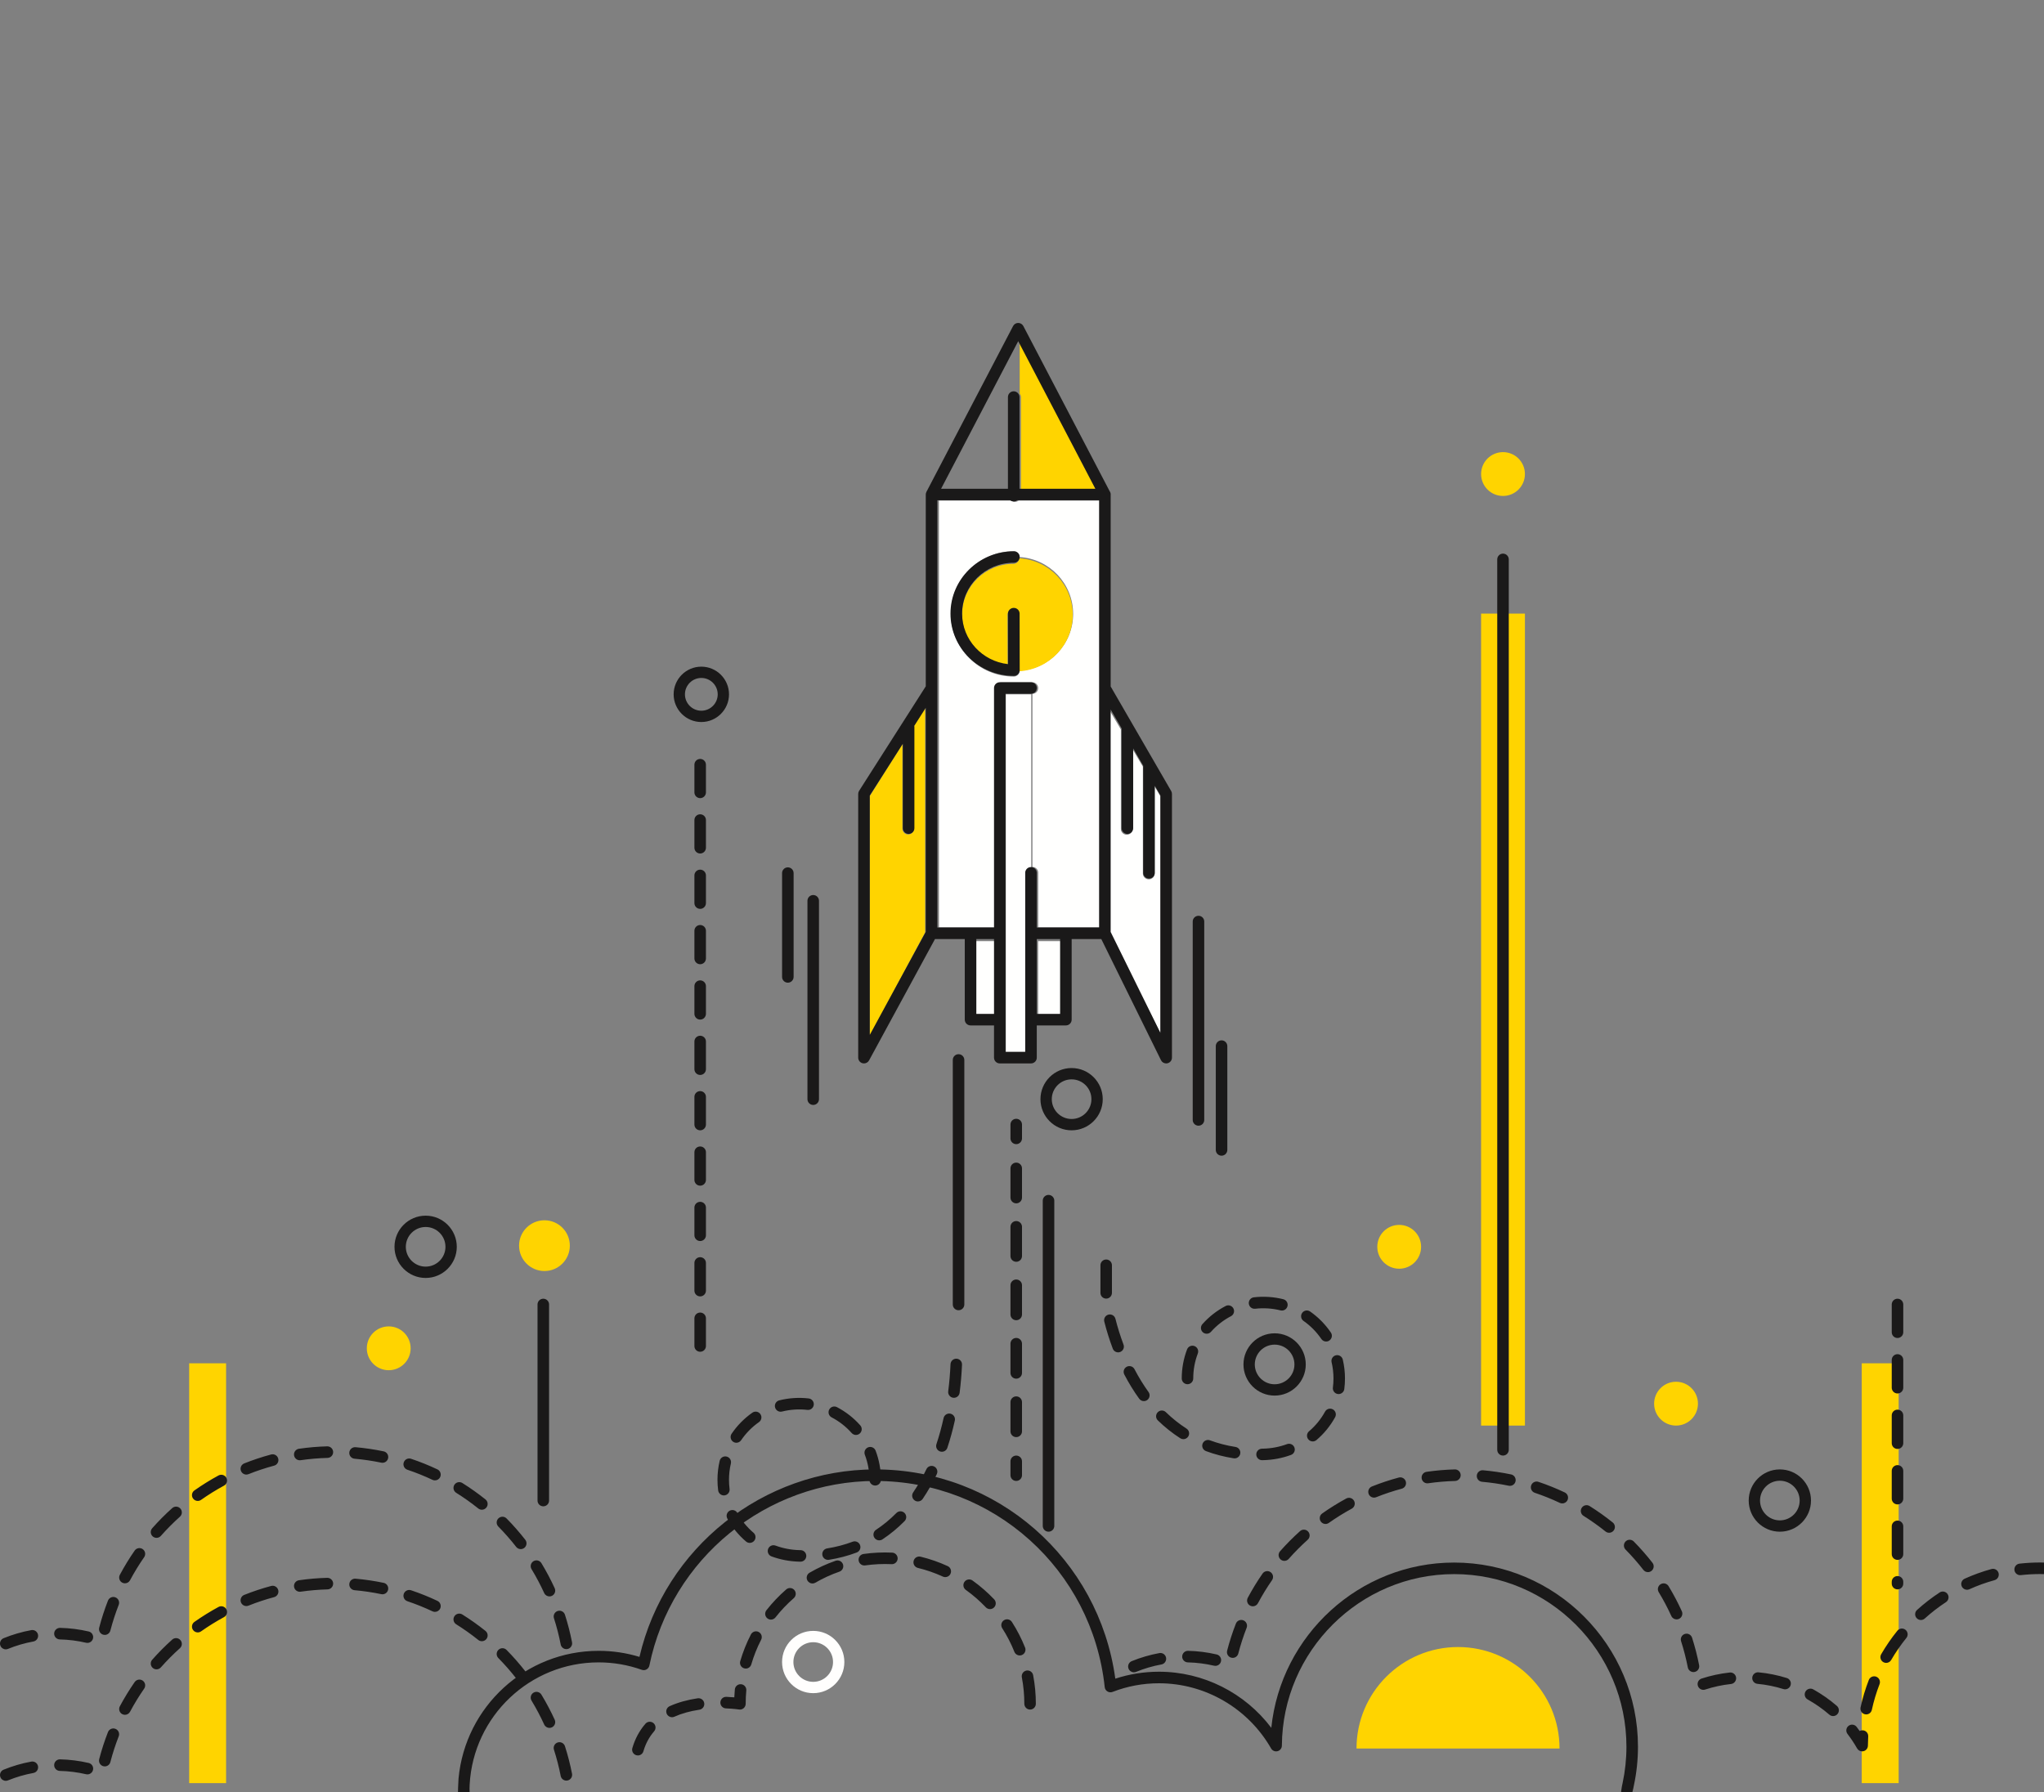 <?xml version="1.0" encoding="UTF-8"?>
<svg width="886px" height="777px" viewBox="0 0 886 777" version="1.1" xmlns="http://www.w3.org/2000/svg" xmlns:xlink="http://www.w3.org/1999/xlink">
    <rect x="0" y="0" width="886" height="777" fill="#808080" stroke="none"/>
    <!-- Generator: Sketch 53.1 (72631) - https://sketchapp.com -->
    <title>skyrocket</title>
    <desc>Created with Sketch.</desc>
    <g id="skyrocket" stroke="none" stroke-width="1" fill="none" fill-rule="evenodd">
        <polygon id="Fill-3" fill="#FFD400" points="82 773 98 773 98 591 82 591"></polygon>
        <polygon id="Fill-4" fill="#FFD400" points="807 773 823 773 823 591 807 591"></polygon>
        <polygon id="Fill-5" fill="#FFD400" points="642 618 661 618 661 266 642 266"></polygon>
        <path d="M703.337,779.109 C701.987,778.818 703.046,774.319 703.337,772.968 C704.441,767.84 705.001,762.541 705.001,757.218 C705.001,715.956 671.502,682.388 630.324,682.388 C589.408,682.388 555.908,715.744 555.648,756.743 C555.64,757.875 554.876,758.861 553.784,759.149 C552.691,759.437 551.541,758.954 550.979,757.971 C541.014,740.54 522.391,729.71 502.377,729.71 C495.45,729.71 488.675,730.971 482.24,733.46 C481.517,733.739 480.703,733.667 480.039,733.26 C479.375,732.855 478.938,732.163 478.855,731.389 C473.415,680.434 430.68,642.009 379.45,642.009 C332.144,642.009 290.944,675.658 281.486,722.017 C281.341,722.727 280.896,723.34 280.266,723.697 C279.636,724.053 278.884,724.118 278.201,723.876 C272.183,721.738 265.885,720.654 259.48,720.654 C229.759,720.654 205.203,743.926 203.577,773.633 C203.504,774.96 203.504,776 203.577,777 C200.201,778.104 198.513,778.104 198.513,777 C198.513,775.896 198.595,773.893 198.759,770.991 C201.673,739.769 227.899,715.646 259.48,715.646 C265.509,715.646 271.452,716.527 277.186,718.27 C288.154,671.009 330.715,637 379.45,637 C432.184,637 476.346,675.777 483.444,727.715 C489.547,725.713 495.901,724.701 502.377,724.701 C521.59,724.701 539.625,733.861 551.066,749.031 C555.187,708.876 589.253,677.38 630.324,677.38 C674.258,677.38 710,713.195 710,757.218 C710,762.895 709.403,768.549 708.224,774.024 C707.971,775.198 707.518,778.486 706.366,778.486 C706.191,778.486 703.515,779.148 703.337,779.109 Z" id="Fill-6" fill="#1A1919"></path>
        <path d="M618.707,643.034 C617.484,643.034 616.416,642.135 616.236,640.887 C616.039,639.518 616.985,638.247 618.352,638.05 C622.379,637.465 626.494,637.114 630.583,637.002 C631.987,636.953 633.112,638.054 633.15,639.436 C633.187,640.82 632.099,641.971 630.72,642.01 C626.824,642.116 622.903,642.451 619.067,643.008 C618.946,643.025 618.825,643.034 618.707,643.034 Z M654.492,644.129 C654.323,644.129 654.152,644.111 653.98,644.076 C650.182,643.283 646.29,642.708 642.412,642.364 C641.037,642.242 640.021,641.027 640.142,639.649 C640.263,638.27 641.48,637.254 642.851,637.373 C646.923,637.734 651.011,638.338 654.997,639.17 C656.349,639.452 657.217,640.779 656.936,642.133 C656.69,643.316 655.65,644.129 654.492,644.129 Z M595.592,649.23 C594.598,649.23 593.659,648.633 593.27,647.652 C592.759,646.366 593.384,644.909 594.666,644.397 C598.458,642.883 602.38,641.58 606.323,640.524 C607.66,640.165 609.027,640.96 609.382,642.296 C609.739,643.633 608.947,645.007 607.614,645.363 C603.86,646.369 600.126,647.61 596.515,649.052 C596.213,649.173 595.9,649.23 595.592,649.23 Z M677.193,651.75 C676.836,651.75 676.473,651.673 676.128,651.511 C672.61,649.846 668.959,648.374 665.274,647.138 C663.965,646.699 663.26,645.279 663.697,643.966 C664.135,642.655 665.553,641.947 666.861,642.387 C670.731,643.687 674.568,645.232 678.261,646.98 C679.51,647.571 680.044,649.064 679.455,650.314 C679.028,651.22 678.129,651.75 677.193,651.75 Z M574.562,660.651 C573.776,660.651 573.004,660.281 572.517,659.589 C571.722,658.458 571.993,656.894 573.122,656.098 C576.46,653.74 579.97,651.559 583.552,649.613 C584.768,648.954 586.283,649.406 586.94,650.623 C587.598,651.838 587.147,653.359 585.933,654.019 C582.522,655.87 579.179,657.948 575.999,660.194 C575.562,660.503 575.06,660.651 574.562,660.651 Z M697.497,664.462 C696.949,664.462 696.397,664.281 695.936,663.911 C692.899,661.475 689.689,659.193 686.395,657.13 C685.224,656.396 684.868,654.851 685.599,653.678 C686.331,652.505 687.872,652.148 689.043,652.88 C692.501,655.047 695.872,657.442 699.06,660.001 C700.138,660.865 700.312,662.441 699.449,663.522 C698.955,664.14 698.229,664.462 697.497,664.462 Z M556.728,676.649 C556.139,676.649 555.549,676.443 555.073,676.021 C554.039,675.104 553.943,673.521 554.857,672.484 C557.563,669.419 560.475,666.484 563.514,663.757 C564.542,662.833 566.122,662.921 567.043,663.954 C567.963,664.984 567.875,666.568 566.847,667.491 C563.953,670.087 561.178,672.884 558.601,675.804 C558.107,676.363 557.419,676.649 556.728,676.649 Z M714.318,681.528 C713.575,681.528 712.839,681.197 712.347,680.564 C709.955,677.495 707.358,674.533 704.625,671.759 C703.656,670.775 703.666,669.189 704.647,668.217 C705.63,667.245 707.212,667.255 708.182,668.239 C711.05,671.15 713.777,674.259 716.286,677.481 C717.136,678.572 716.942,680.146 715.854,680.997 C715.398,681.354 714.856,681.528 714.318,681.528 Z M875.662,682.844 C874.406,682.844 873.324,681.898 873.181,680.618 C873.027,679.243 874.016,678.004 875.388,677.85 C878.334,677.52 881.34,677.352 884.321,677.352 C885.437,677.342 886.605,677.375 887.742,677.425 C889.121,677.482 890.192,678.649 890.134,680.032 C890.077,681.413 888.902,682.493 887.533,682.43 C886.47,682.384 885.394,682.362 884.334,682.362 C884.33,682.362 884.326,682.362 884.322,682.362 C881.525,682.362 878.706,682.52 875.942,682.829 C875.848,682.839 875.754,682.844 875.662,682.844 Z M911.068,687.131 C910.78,687.131 910.488,687.081 910.203,686.975 C906.584,685.635 902.828,684.571 899.042,683.813 C897.689,683.543 896.81,682.223 897.081,680.866 C897.351,679.51 898.668,678.635 900.021,678.9 C904.063,679.709 908.071,680.845 911.935,682.275 C913.229,682.754 913.891,684.195 913.413,685.493 C913.041,686.505 912.085,687.131 911.068,687.131 Z M852.63,689.174 C851.678,689.174 850.768,688.625 850.35,687.698 C849.782,686.438 850.342,684.955 851.601,684.384 C855.353,682.687 859.269,681.273 863.239,680.182 C864.57,679.819 865.945,680.602 866.31,681.937 C866.674,683.271 865.892,684.649 864.56,685.015 C860.841,686.036 857.173,687.36 853.656,688.952 C853.323,689.102 852.973,689.174 852.63,689.174 Z M543.059,696.348 C542.661,696.348 542.258,696.253 541.883,696.053 C540.666,695.401 540.206,693.882 540.857,692.663 C542.78,689.055 544.937,685.523 547.269,682.162 C548.057,681.026 549.615,680.744 550.748,681.536 C551.881,682.326 552.161,683.887 551.373,685.023 C549.152,688.223 547.096,691.588 545.265,695.024 C544.815,695.868 543.951,696.348 543.059,696.348 Z M931.921,698.822 C931.381,698.822 930.841,698.648 930.382,698.287 C927.343,695.898 924.094,693.729 920.735,691.842 C919.525,691.166 919.095,689.64 919.775,688.433 C920.445,687.225 921.964,686.794 923.174,687.47 C926.763,689.483 930.232,691.796 933.471,694.346 C934.55,695.2 934.74,696.775 933.89,697.863 C933.401,698.493 932.661,698.822 931.921,698.822 Z M726.74,702.02 C725.792,702.02 724.885,701.477 724.465,700.556 C722.851,697.018 721.01,693.536 718.991,690.206 C718.275,689.024 718.649,687.483 719.829,686.764 C721.01,686.047 722.546,686.422 723.262,687.604 C725.382,691.1 727.316,694.757 729.011,698.473 C729.585,699.731 729.033,701.217 727.777,701.792 C727.44,701.947 727.088,702.02 726.74,702.02 Z M832.647,702.282 C831.964,702.282 831.285,702.004 830.791,701.456 C829.866,700.43 829.947,698.844 830.972,697.918 C834.026,695.153 837.32,692.606 840.761,690.347 C841.917,689.589 843.466,689.913 844.221,691.07 C844.977,692.227 844.655,693.78 843.499,694.538 C840.274,696.656 837.185,699.044 834.321,701.636 C833.843,702.069 833.244,702.282 832.647,702.282 Z M948.225,716.327 C947.426,716.327 946.646,715.943 946.156,715.229 C943.997,712.032 941.558,708.977 938.929,706.147 C937.989,705.136 938.039,703.551 939.049,702.607 C940.058,701.663 941.638,701.717 942.577,702.729 C945.386,705.746 947.986,709.006 950.295,712.416 C951.064,713.56 950.775,715.118 949.625,715.895 C949.205,716.187 948.715,716.327 948.225,716.327 Z M534.337,718.699 C534.129,718.699 533.916,718.673 533.705,718.618 C532.37,718.269 531.569,716.901 531.918,715.562 C532.947,711.602 534.224,707.66 535.713,703.847 C536.216,702.559 537.667,701.923 538.951,702.427 C540.237,702.931 540.871,704.384 540.368,705.672 C538.95,709.303 537.735,713.056 536.754,716.826 C536.461,717.953 535.448,718.699 534.337,718.699 Z M817.586,720.879 C817.161,720.879 816.728,720.769 816.333,720.539 C815.139,719.843 814.734,718.309 815.429,717.114 C817.496,713.551 819.862,710.118 822.459,706.911 C823.329,705.837 824.903,705.673 825.975,706.545 C827.045,707.417 827.209,708.994 826.339,710.069 C823.905,713.075 821.687,716.293 819.75,719.633 C819.286,720.433 818.448,720.879 817.586,720.879 Z M526.816,722.161 C526.63,722.161 526.439,722.14 526.249,722.095 C522.533,721.228 518.706,720.744 514.876,720.655 C513.496,720.622 512.403,719.475 512.435,718.092 C512.467,716.728 513.58,715.645 514.934,715.645 C514.953,715.645 514.973,715.646 514.993,715.646 C519.164,715.743 523.333,716.271 527.381,717.215 C528.725,717.529 529.562,718.876 529.249,720.222 C528.981,721.38 527.953,722.161 526.816,722.161 Z M734.054,724.857 C732.883,724.857 731.838,724.028 731.605,722.831 C730.859,719.009 729.88,715.19 728.691,711.483 C728.269,710.165 728.992,708.754 730.305,708.331 C731.619,707.91 733.028,708.633 733.449,709.951 C734.698,713.844 735.728,717.856 736.51,721.871 C736.775,723.229 735.892,724.545 734.537,724.81 C734.375,724.842 734.214,724.857 734.054,724.857 Z M491.501,724.95 C490.515,724.95 489.58,724.362 489.185,723.39 C488.665,722.108 489.278,720.646 490.557,720.124 C494.414,718.55 498.447,717.372 502.547,716.622 C503.906,716.371 505.206,717.275 505.454,718.636 C505.702,719.998 504.801,721.302 503.444,721.551 C499.682,722.238 495.981,723.319 492.443,724.764 C492.133,724.891 491.815,724.95 491.501,724.95 Z M773.769,732.327 C773.524,732.327 773.275,732.29 773.028,732.213 C769.384,731.079 765.604,730.318 761.792,729.954 C760.417,729.822 759.41,728.599 759.541,727.221 C759.672,725.845 760.893,724.832 762.267,724.966 C766.421,725.364 770.54,726.192 774.51,727.429 C775.828,727.84 776.565,729.243 776.156,730.564 C775.823,731.638 774.835,732.327 773.769,732.327 Z M738.346,732.558 C737.293,732.558 736.313,731.886 735.969,730.826 C735.544,729.511 736.261,728.098 737.574,727.67 C741.536,726.38 745.644,725.497 749.785,725.046 C751.152,724.897 752.39,725.892 752.539,727.266 C752.688,728.642 751.696,729.878 750.324,730.027 C746.524,730.44 742.754,731.25 739.119,732.435 C738.862,732.518 738.602,732.558 738.346,732.558 Z M958.412,737.982 C957.322,737.982 956.333,737.272 956.013,736.178 C954.933,732.47 953.544,728.815 951.904,725.316 C951.314,724.065 951.844,722.573 953.094,721.982 C954.343,721.391 955.833,721.929 956.423,723.179 C958.182,726.914 959.651,730.814 960.811,734.773 C961.201,736.102 960.431,737.493 959.112,737.881 C958.882,737.949 958.642,737.982 958.412,737.982 Z M808.935,743.209 C808.758,743.209 808.58,743.191 808.402,743.152 C807.053,742.858 806.197,741.524 806.49,740.172 C807.366,736.135 808.567,732.137 810.059,728.289 C810.559,727 812.005,726.361 813.294,726.863 C814.58,727.364 815.218,728.815 814.717,730.105 C813.32,733.709 812.195,737.455 811.375,741.236 C811.121,742.41 810.085,743.209 808.935,743.209 Z M794.588,743.929 C794.009,743.929 793.428,743.728 792.955,743.32 C790.059,740.812 786.898,738.596 783.56,736.734 C782.355,736.062 781.921,734.537 782.591,733.329 C783.262,732.119 784.785,731.683 785.99,732.357 C789.626,734.385 793.068,736.796 796.223,739.528 C797.267,740.433 797.382,742.015 796.481,743.061 C795.986,743.635 795.289,743.929 794.588,743.929 Z M807.171,759.226 C806.291,759.226 805.456,758.758 805.003,757.966 C803.758,755.788 802.353,753.671 800.825,751.676 C799.984,750.579 800.191,749.007 801.286,748.164 C802.381,747.322 803.95,747.529 804.791,748.626 C805.237,749.21 805.674,749.804 806.101,750.405 C806.501,750.184 806.962,750.069 807.452,750.1 C808.83,750.181 809.881,751.367 809.8,752.747 C809.722,754.068 809.679,755.411 809.67,756.737 C809.663,757.87 808.898,758.857 807.806,759.144 C807.595,759.199 807.382,759.226 807.171,759.226 Z M961.471,761.728 C961.451,761.728 961.431,761.727 961.411,761.727 C960.031,761.692 958.942,760.542 958.972,759.159 C958.992,758.512 959.002,757.863 959.002,757.212 C959.002,753.983 958.792,750.732 958.382,747.549 C958.202,746.177 959.172,744.922 960.541,744.745 C961.911,744.563 963.16,745.538 963.34,746.91 C963.78,750.304 964,753.769 964,757.212 C964,757.906 963.99,758.598 963.97,759.288 C963.94,760.648 962.82,761.728 961.471,761.728 Z M959.781,776 C959.602,776 959.432,775.982 959.252,775.944 C957.902,775.652 957.042,774.319 957.332,772.967 C957.492,772.22 957.642,771.472 957.782,770.718 C958.032,769.358 959.342,768.459 960.691,768.707 C962.051,768.957 962.95,770.263 962.7,771.623 C962.55,772.427 962.391,773.226 962.221,774.023 C961.971,775.197 960.931,776 959.781,776 L959.781,776 Z" id="Fill-7" fill="#1A1919"></path>
        <path d="M129.939,633.036 C128.715,633.036 127.644,632.137 127.464,630.888 C127.266,629.518 128.215,628.247 129.584,628.05 C133.618,627.465 137.741,627.112 141.837,627.001 C143.215,626.964 144.369,628.054 144.408,629.438 C144.446,630.822 143.356,631.974 141.974,632.012 C138.07,632.118 134.144,632.454 130.3,633.01 C130.179,633.028 130.058,633.036 129.939,633.036 Z M165.787,634.132 C165.618,634.132 165.447,634.115 165.275,634.079 C161.471,633.286 157.572,632.711 153.687,632.367 C152.309,632.244 151.291,631.028 151.413,629.65 C151.535,628.27 152.752,627.255 154.127,627.373 C158.206,627.734 162.3,628.338 166.295,629.171 C167.649,629.453 168.518,630.781 168.236,632.135 C167.991,633.319 166.949,634.132 165.787,634.132 Z M106.783,639.236 C105.788,639.236 104.847,638.639 104.456,637.657 C103.944,636.371 104.571,634.913 105.855,634.401 C109.654,632.886 113.583,631.582 117.534,630.525 C118.873,630.167 120.243,630.963 120.598,632.3 C120.956,633.637 120.162,635.011 118.827,635.368 C115.066,636.374 111.325,637.615 107.708,639.058 C107.404,639.179 107.091,639.236 106.783,639.236 Z M188.53,641.759 C188.172,641.759 187.808,641.681 187.463,641.518 C183.94,639.853 180.28,638.38 176.589,637.143 C175.278,636.704 174.571,635.283 175.011,633.971 C175.449,632.658 176.868,631.948 178.179,632.39 C182.057,633.69 185.899,635.236 189.601,636.985 C190.851,637.576 191.386,639.07 190.795,640.321 C190.369,641.228 189.469,641.759 188.53,641.759 Z M85.716,650.664 C84.929,650.664 84.154,650.294 83.667,649.601 C82.871,648.469 83.141,646.905 84.272,646.108 C87.617,643.749 91.133,641.567 94.722,639.619 C95.937,638.96 97.457,639.412 98.116,640.63 C98.775,641.846 98.322,643.368 97.107,644.028 C93.689,645.881 90.341,647.96 87.155,650.207 C86.717,650.516 86.213,650.664 85.716,650.664 Z M208.871,654.477 C208.321,654.477 207.769,654.296 207.307,653.926 C204.265,651.488 201.049,649.205 197.747,647.141 C196.575,646.407 196.218,644.861 196.951,643.687 C197.684,642.514 199.229,642.156 200.401,642.89 C203.866,645.057 207.243,647.454 210.437,650.013 C211.515,650.879 211.691,652.456 210.826,653.536 C210.332,654.155 209.605,654.477 208.871,654.477 Z M67.849,666.671 C67.259,666.671 66.667,666.465 66.191,666.043 C65.156,665.125 65.059,663.541 65.975,662.504 C68.685,659.438 71.603,656.5 74.647,653.772 C75.677,652.848 77.261,652.936 78.183,653.969 C79.105,655 79.017,656.584 77.987,657.508 C75.086,660.105 72.306,662.905 69.726,665.826 C69.231,666.386 68.542,666.671 67.849,666.671 Z M225.722,671.553 C224.977,671.553 224.24,671.222 223.746,670.588 C221.352,667.517 218.75,664.554 216.012,661.779 C215.04,660.794 215.05,659.207 216.034,658.235 C217.018,657.262 218.603,657.272 219.575,658.257 C222.448,661.169 225.179,664.28 227.694,667.503 C228.544,668.595 228.351,670.17 227.26,671.023 C226.802,671.379 226.26,671.553 225.722,671.553 Z M54.155,686.382 C53.757,686.382 53.353,686.287 52.977,686.086 C51.758,685.434 51.298,683.915 51.949,682.695 C53.876,679.085 56.038,675.55 58.374,672.188 C59.163,671.051 60.724,670.77 61.859,671.561 C62.994,672.352 63.274,673.914 62.484,675.05 C60.259,678.253 58.2,681.619 56.365,685.057 C55.915,685.902 55.049,686.382 54.155,686.382 Z M238.166,692.057 C237.215,692.057 236.308,691.513 235.888,690.592 C234.27,687.052 232.426,683.568 230.404,680.236 C229.685,679.053 230.061,677.511 231.242,676.792 C232.426,676.075 233.964,676.45 234.682,677.633 C236.806,681.132 238.743,684.79 240.441,688.508 C241.016,689.767 240.463,691.254 239.205,691.829 C238.868,691.984 238.513,692.057 238.166,692.057 Z M45.419,708.747 C45.209,708.747 44.997,708.72 44.785,708.665 C43.448,708.316 42.646,706.946 42.994,705.607 C44.027,701.645 45.305,697.7 46.797,693.886 C47.3,692.596 48.754,691.959 50.04,692.464 C51.328,692.968 51.963,694.422 51.46,695.712 C50.04,699.345 48.822,703.099 47.839,706.872 C47.546,707.999 46.53,708.747 45.419,708.747 Z M37.885,712.21 C37.696,712.21 37.506,712.189 37.316,712.144 C33.593,711.276 29.76,710.792 25.922,710.703 C24.54,710.67 23.445,709.522 23.478,708.138 C23.51,706.754 24.667,705.676 26.039,705.691 C30.219,705.788 34.395,706.317 38.449,707.261 C39.796,707.575 40.634,708.922 40.321,710.271 C40.052,711.428 39.023,712.21 37.885,712.21 Z M245.493,714.908 C244.321,714.908 243.272,714.077 243.039,712.882 C242.293,709.056 241.31,705.235 240.12,701.525 C239.697,700.207 240.422,698.795 241.738,698.372 C243.055,697.95 244.465,698.674 244.888,699.992 C246.138,703.888 247.169,707.902 247.953,711.92 C248.218,713.279 247.333,714.595 245.976,714.861 C245.814,714.892 245.653,714.908 245.493,714.908 Z M2.506,715 C1.517,715 0.582,714.411 0.185,713.439 C-0.336,712.157 0.279,710.694 1.559,710.172 C5.423,708.596 9.465,707.417 13.572,706.667 C14.931,706.418 16.235,707.321 16.484,708.684 C16.731,710.045 15.83,711.351 14.47,711.599 C10.701,712.287 6.993,713.369 3.449,714.815 C3.139,714.941 2.82,715 2.506,715 L2.506,715 Z" id="Fill-8" fill="#1A1919"></path>
        <path d="M129.939,690.037 C128.715,690.037 127.644,689.137 127.464,687.888 C127.266,686.519 128.215,685.248 129.584,685.049 C133.618,684.466 137.741,684.113 141.837,684 C143.215,683.974 144.369,685.054 144.408,686.438 C144.446,687.821 143.356,688.974 141.974,689.011 C138.07,689.119 134.144,689.455 130.3,690.011 C130.179,690.028 130.058,690.037 129.939,690.037 Z M165.787,691.132 C165.618,691.132 165.447,691.115 165.275,691.079 C161.471,690.287 157.572,689.71 153.687,689.366 C152.309,689.245 151.291,688.028 151.413,686.649 C151.535,685.271 152.752,684.246 154.127,684.373 C158.206,684.734 162.3,685.339 166.295,686.171 C167.649,686.454 168.518,687.78 168.236,689.136 C167.991,690.319 166.949,691.132 165.787,691.132 Z M106.783,696.236 C105.788,696.236 104.847,695.638 104.456,694.657 C103.944,693.372 104.571,691.913 105.855,691.402 C109.654,689.886 113.583,688.582 117.534,687.526 C118.873,687.167 120.243,687.963 120.598,689.299 C120.956,690.637 120.162,692.01 118.827,692.368 C115.066,693.374 111.325,694.616 107.708,696.058 C107.404,696.179 107.091,696.236 106.783,696.236 Z M188.53,698.758 C188.172,698.758 187.808,698.681 187.463,698.518 C183.94,696.853 180.28,695.381 176.589,694.144 C175.278,693.703 174.571,692.283 175.011,690.97 C175.449,689.658 176.868,688.949 178.179,689.389 C182.057,690.69 185.899,692.236 189.601,693.985 C190.851,694.576 191.386,696.07 190.795,697.322 C190.369,698.228 189.469,698.758 188.53,698.758 Z M85.716,707.664 C84.929,707.664 84.154,707.294 83.667,706.601 C82.871,705.47 83.141,703.906 84.272,703.109 C87.617,700.75 91.133,698.567 94.722,696.62 C95.937,695.961 97.457,696.412 98.116,697.63 C98.775,698.847 98.322,700.369 97.107,701.027 C93.689,702.881 90.341,704.96 87.155,707.207 C86.717,707.516 86.213,707.664 85.716,707.664 Z M208.871,711.476 C208.321,711.476 207.769,711.297 207.307,710.927 C204.265,708.489 201.049,706.205 197.747,704.14 C196.575,703.407 196.218,701.86 196.951,700.686 C197.684,699.513 199.229,699.156 200.401,699.889 C203.866,702.057 207.243,704.453 210.437,707.013 C211.515,707.878 211.691,709.456 210.826,710.537 C210.332,711.154 209.605,711.476 208.871,711.476 Z M67.849,723.672 C67.259,723.672 66.667,723.464 66.191,723.042 C65.156,722.125 65.059,720.541 65.975,719.504 C68.685,716.437 71.603,713.499 74.647,710.772 C75.677,709.847 77.261,709.936 78.183,710.968 C79.105,712 79.017,713.584 77.987,714.507 C75.086,717.106 72.306,719.904 69.726,722.825 C69.231,723.386 68.542,723.672 67.849,723.672 Z M225.722,728.552 C224.977,728.552 224.24,728.221 223.746,727.589 C221.352,724.518 218.75,721.553 216.012,718.779 C215.04,717.793 215.05,716.206 216.034,715.234 C217.018,714.262 218.603,714.271 219.575,715.256 C222.448,718.168 225.179,721.28 227.694,724.504 C228.544,725.595 228.351,727.17 227.26,728.022 C226.802,728.38 226.26,728.552 225.722,728.552 Z M54.155,743.382 C53.757,743.382 53.353,743.287 52.977,743.086 C51.758,742.434 51.298,740.915 51.949,739.694 C53.876,736.085 56.038,732.549 58.374,729.187 C59.163,728.051 60.724,727.769 61.859,728.561 C62.994,729.351 63.274,730.913 62.484,732.05 C60.259,735.252 58.2,738.619 56.365,742.057 C55.915,742.901 55.049,743.382 54.155,743.382 Z M238.166,749.057 C237.215,749.057 236.308,748.514 235.888,747.592 C234.27,744.051 232.426,740.567 230.404,737.237 C229.685,736.053 230.061,734.511 231.242,733.793 C232.426,733.075 233.964,733.45 234.682,734.633 C236.806,738.131 238.743,741.79 240.441,745.508 C241.016,746.766 240.463,748.254 239.205,748.829 C238.868,748.984 238.513,749.057 238.166,749.057 Z M45.419,765.746 C45.209,765.746 44.997,765.72 44.785,765.664 C43.448,765.315 42.646,763.946 42.994,762.607 C44.027,758.645 45.305,754.7 46.797,750.885 C47.3,749.595 48.754,748.959 50.04,749.464 C51.328,749.968 51.963,751.422 51.46,752.711 C50.04,756.344 48.822,760.098 47.839,763.871 C47.546,764.999 46.53,765.746 45.419,765.746 Z M37.885,769.209 C37.696,769.209 37.506,769.188 37.316,769.144 C33.593,768.276 29.76,767.792 25.922,767.702 C24.54,767.67 23.445,766.521 23.478,765.138 C23.51,763.754 24.667,762.643 26.039,762.69 C30.219,762.788 34.395,763.317 38.449,764.261 C39.796,764.575 40.634,765.921 40.321,767.27 C40.052,768.427 39.023,769.209 37.885,769.209 Z M245.493,771.907 C244.321,771.907 243.272,771.077 243.039,769.881 C242.293,766.055 241.31,762.235 240.12,758.524 C239.697,757.207 240.422,755.795 241.738,755.371 C243.055,754.949 244.465,755.674 244.888,756.991 C246.138,760.887 247.169,764.901 247.953,768.919 C248.218,770.279 247.333,771.595 245.976,771.86 C245.814,771.892 245.653,771.907 245.493,771.907 Z M2.506,772 C1.517,772 0.582,771.41 0.185,770.439 C-0.336,769.157 0.279,767.694 1.559,767.172 C5.423,765.597 9.465,764.416 13.572,763.667 C14.931,763.416 16.235,764.321 16.484,765.683 C16.731,767.044 15.83,768.351 14.47,768.598 C10.701,769.286 6.993,770.368 3.449,771.815 C3.139,771.94 2.82,772 2.506,772 L2.506,772 Z" id="Fill-9" fill="#1A1919"></path>
        <path d="M440.5,496 C439.119,496 438,494.881 438,493.5 L438,487.5 C438,486.12 439.119,485 440.5,485 C441.88,485 443,486.12 443,487.5 L443,493.5 C443,494.881 441.88,496 440.5,496" id="Fill-10" fill="#1A1919"></path>
        <path d="M440.5,521.662 C439.119,521.662 438,520.544 438,519.164 L438,506.497 C438,505.118 439.119,504 440.5,504 C441.88,504 443,505.118 443,506.497 L443,519.164 C443,520.544 441.88,521.662 440.5,521.662 Z M440.5,546.996 C439.119,546.996 438,545.878 438,544.499 L438,531.832 C438,530.452 439.119,529.334 440.5,529.334 C441.88,529.334 443,530.452 443,531.832 L443,544.499 C443,545.878 441.88,546.996 440.5,546.996 Z M440.5,572.33 C439.119,572.33 438,571.213 438,569.833 L438,557.166 C438,555.786 439.119,554.669 440.5,554.669 C441.88,554.669 443,555.786 443,557.166 L443,569.833 C443,571.213 441.88,572.33 440.5,572.33 Z M440.5,597.665 C439.119,597.665 438,596.547 438,595.167 L438,582.5 C438,581.121 439.119,580.003 440.5,580.003 C441.88,580.003 443,581.121 443,582.5 L443,595.167 C443,596.547 441.88,597.665 440.5,597.665 Z M440.5,623 C439.119,623 438,621.881 438,620.503 L438,607.835 C438,606.456 439.119,605.337 440.5,605.337 C441.88,605.337 443,606.456 443,607.835 L443,620.503 C443,621.881 441.88,623 440.5,623 L440.5,623 Z" id="Fill-11" fill="#1A1919"></path>
        <path d="M440.5,642 C439.119,642 438,640.881 438,639.5 L438,633.5 C438,632.119 439.119,631 440.5,631 C441.88,631 443,632.119 443,633.5 L443,639.5 C443,640.881 441.88,642 440.5,642" id="Fill-12" fill="#1A1919"></path>
        <path d="M415.5,459 L415.5,565" id="Fill-13" fill="#FFFFFE"></path>
        <path d="M415.5,568 C414.119,568 413,566.885 413,565.511 L413,459.489 C413,458.114 414.119,457 415.5,457 C416.881,457 418,458.114 418,459.489 L418,565.511 C418,566.885 416.881,568 415.5,568" id="Fill-14" fill="#1A1919"></path>
        <path d="M454.5,664 C453.119,664 452,662.881 452,661.5 L452,520.5 C452,519.119 453.119,518 454.5,518 C455.881,518 457,519.119 457,520.5 L457,661.5 C457,662.881 455.881,664 454.5,664" id="Fill-15" fill="#1A1919"></path>
        <path d="M413.493,605.958 C413.387,605.958 413.28,605.951 413.174,605.937 C411.807,605.762 410.84,604.511 411.014,603.141 C411.503,599.3 411.839,595.345 412.013,591.389 C412.074,590.01 413.244,588.948 414.614,589.002 C415.992,589.062 417.058,590.23 416.998,591.609 C416.818,595.702 416.471,599.796 415.964,603.773 C415.803,605.036 414.73,605.958 413.493,605.958 Z M338.377,611.99 C337.26,611.99 336.243,611.234 335.959,610.1 C335.623,608.761 336.435,607.403 337.77,607.066 C341.907,606.024 346.295,605.742 350.547,606.236 C351.916,606.395 352.897,607.635 352.738,609.007 C352.58,610.379 351.346,611.355 349.973,611.202 C346.318,610.779 342.541,611.02 338.987,611.915 C338.783,611.966 338.577,611.99 338.377,611.99 Z M371.03,622.06 C370.342,622.06 369.659,621.777 369.165,621.222 C366.692,618.44 363.772,616.157 360.485,614.439 C359.264,613.799 358.791,612.29 359.429,611.066 C360.066,609.842 361.573,609.369 362.795,610.007 C366.619,612.006 370.016,614.661 372.892,617.898 C373.808,618.929 373.716,620.509 372.687,621.427 C372.212,621.851 371.62,622.06 371.03,622.06 Z M319.184,625.445 C318.701,625.445 318.212,625.305 317.783,625.011 C316.643,624.235 316.349,622.679 317.124,621.538 C319.553,617.963 322.58,614.889 326.119,612.405 C327.247,611.614 328.803,611.887 329.594,613.018 C330.384,614.149 330.111,615.707 328.982,616.5 C325.939,618.636 323.338,621.277 321.249,624.352 C320.766,625.063 319.982,625.445 319.184,625.445 Z M408.275,629.344 C408.014,629.344 407.747,629.303 407.486,629.215 C406.179,628.779 405.472,627.364 405.908,626.054 C407.104,622.458 408.148,618.653 409.012,614.743 C409.309,613.395 410.642,612.543 411.987,612.842 C413.332,613.14 414.181,614.475 413.883,615.823 C412.983,619.901 411.892,623.875 410.642,627.635 C410.293,628.682 409.319,629.344 408.275,629.344 Z M379.357,643.993 C377.979,643.993 376.862,642.874 376.862,641.493 C376.862,637.754 376.195,634.106 374.881,630.645 C374.391,629.355 375.038,627.912 376.325,627.421 C377.611,626.929 379.054,627.577 379.544,628.867 C381.075,632.897 381.852,637.145 381.852,641.493 C381.852,642.874 380.735,643.993 379.357,643.993 Z M313.767,648.272 C312.532,648.272 311.46,647.354 311.296,646.095 C311.1,644.583 311,643.035 311,641.493 C311,638.719 311.32,635.958 311.953,633.283 C312.271,631.94 313.613,631.109 314.956,631.426 C316.296,631.745 317.125,633.092 316.808,634.435 C316.265,636.733 315.99,639.107 315.99,641.493 C315.99,642.819 316.076,644.151 316.244,645.45 C316.422,646.818 315.458,648.072 314.092,648.251 C313.983,648.265 313.874,648.272 313.767,648.272 Z M397.884,650.884 C397.401,650.884 396.914,650.744 396.485,650.452 C395.344,649.676 395.048,648.122 395.822,646.98 C397.913,643.896 399.845,640.503 401.564,636.897 C402.158,635.651 403.647,635.123 404.891,635.719 C406.135,636.315 406.661,637.806 406.067,639.052 C404.239,642.884 402.181,646.496 399.95,649.788 C399.467,650.501 398.683,650.884 397.884,650.884 Z M381.107,667.758 C380.295,667.758 379.498,667.361 379.019,666.63 C378.263,665.477 378.582,663.927 379.734,663.169 C382.86,661.111 385.824,658.666 388.548,655.902 C389.516,654.92 391.096,654.91 392.076,655.879 C393.057,656.849 393.067,658.432 392.099,659.415 C389.13,662.428 385.892,665.096 382.474,667.347 C382.052,667.625 381.577,667.758 381.107,667.758 Z M324.991,668.853 C324.419,668.853 323.845,668.657 323.376,668.256 C320.065,665.433 317.34,662.088 315.274,658.313 C314.612,657.103 315.055,655.583 316.263,654.92 C317.473,654.256 318.988,654.701 319.65,655.91 C321.423,659.149 323.764,662.023 326.61,664.449 C327.659,665.344 327.786,666.922 326.892,667.973 C326.398,668.554 325.697,668.853 324.991,668.853 Z M358.92,676.212 C357.712,676.212 356.65,675.332 356.458,674.099 C356.244,672.735 357.174,671.457 358.536,671.243 C362.385,670.638 366.103,669.663 369.588,668.344 C370.877,667.856 372.317,668.509 372.803,669.8 C373.29,671.092 372.64,672.534 371.35,673.021 C367.546,674.46 363.495,675.523 359.309,676.181 C359.178,676.202 359.047,676.212 358.92,676.212 Z M347.004,677 C346.989,677 346.974,677 346.958,676.999 L346.363,676.986 C342.252,676.882 338.233,676.116 334.419,674.711 C333.127,674.235 332.464,672.798 332.939,671.503 C333.414,670.207 334.846,669.54 336.141,670.02 C339.443,671.235 342.924,671.898 346.49,671.989 L347.047,672.001 C348.425,672.025 349.522,673.164 349.497,674.544 C349.473,675.909 348.361,677 347.004,677 L347.004,677 Z" id="Fill-16" fill="#1A1919"></path>
        <path d="M352.5,711.909 C347.763,711.909 343.909,715.763 343.909,720.5 C343.909,725.237 347.763,729.091 352.5,729.091 C357.237,729.091 361.091,725.237 361.091,720.5 C361.091,715.763 357.237,711.909 352.5,711.909 Z M352.5,734 C345.056,734 339,727.944 339,720.5 C339,713.056 345.056,707 352.5,707 C359.944,707 366,713.056 366,720.5 C366,727.944 359.944,734 352.5,734 L352.5,734 Z" id="Fill-17" fill="#FFFEFD"></path>
        <path d="M247,540 C247,546.075 242.075,551 236,551 C229.925,551 225,546.075 225,540 C225,533.925 229.925,529 236,529 C242.075,529 247,533.925 247,540" id="Fill-18" fill="#FFD400"></path>
        <path d="M479.492,562.96 C478.116,562.96 477,561.844 477,560.466 L477,548.494 C477,547.116 478.116,546 479.492,546 C480.868,546 481.983,547.116 481.983,548.494 L481.983,560.466 C481.983,561.844 480.868,562.96 479.492,562.96 Z M555.66,568.137 C555.459,568.137 555.254,568.112 555.051,568.061 C551.501,567.168 547.732,566.927 544.08,567.35 C542.711,567.505 541.476,566.527 541.318,565.159 C541.159,563.791 542.139,562.553 543.507,562.394 C547.752,561.903 552.135,562.184 556.266,563.222 C557.6,563.559 558.41,564.913 558.075,566.25 C557.791,567.382 556.775,568.137 555.66,568.137 Z M523.051,578.183 C522.462,578.183 521.87,577.975 521.396,577.552 C520.368,576.636 520.277,575.06 521.191,574.03 C524.064,570.802 527.456,568.152 531.275,566.157 C532.496,565.52 534.001,565.993 534.637,567.214 C535.274,568.435 534.801,569.942 533.581,570.579 C530.299,572.294 527.383,574.571 524.914,577.348 C524.421,577.901 523.738,578.183 523.051,578.183 Z M574.827,581.56 C574.03,581.56 573.247,581.179 572.765,580.47 C570.679,577.402 568.081,574.766 565.042,572.635 C563.915,571.844 563.642,570.289 564.431,569.161 C565.221,568.033 566.775,567.759 567.901,568.55 C571.435,571.029 574.457,574.095 576.884,577.662 C577.658,578.802 577.364,580.353 576.226,581.128 C575.798,581.421 575.309,581.56 574.827,581.56 Z M484.674,586.253 C483.665,586.253 482.718,585.638 482.342,584.638 C480.905,580.819 479.669,576.879 478.668,572.929 C478.329,571.594 479.137,570.237 480.471,569.898 C481.803,569.56 483.16,570.368 483.498,571.702 C484.454,575.474 485.634,579.234 487.004,582.88 C487.489,584.169 486.838,585.608 485.551,586.093 C485.262,586.202 484.965,586.253 484.674,586.253 Z M514.735,600.067 C513.359,600.067 512.244,598.95 512.244,597.572 C512.244,593.234 513.019,588.996 514.548,584.975 C515.038,583.688 516.477,583.042 517.763,583.532 C519.049,584.021 519.695,585.462 519.205,586.749 C517.893,590.202 517.227,593.843 517.227,597.572 C517.227,598.95 516.112,600.067 514.735,600.067 Z M580.236,604.337 C580.13,604.337 580.021,604.33 579.913,604.316 C578.547,604.138 577.585,602.886 577.763,601.52 C577.931,600.224 578.017,598.896 578.017,597.572 C578.017,595.192 577.742,592.823 577.2,590.53 C576.883,589.19 577.711,587.846 579.049,587.529 C580.391,587.213 581.731,588.041 582.048,589.381 C582.68,592.049 583,594.806 583,597.572 C583,599.111 582.9,600.655 582.704,602.165 C582.541,603.421 581.47,604.337 580.236,604.337 Z M495.823,607.392 C495.051,607.392 494.29,607.034 493.803,606.361 C491.471,603.135 489.297,599.602 487.343,595.859 C486.705,594.637 487.176,593.131 488.396,592.492 C489.614,591.855 491.12,592.326 491.758,593.547 C493.602,597.078 495.648,600.405 497.84,603.436 C498.646,604.552 498.396,606.111 497.282,606.919 C496.84,607.239 496.329,607.392 495.823,607.392 Z M512.95,623.892 C512.49,623.892 512.025,623.765 511.608,623.498 C508.181,621.301 504.907,618.694 501.879,615.752 C500.893,614.793 500.87,613.214 501.828,612.225 C502.786,611.236 504.364,611.213 505.351,612.173 C508.139,614.883 511.149,617.279 514.296,619.297 C515.454,620.041 515.793,621.583 515.05,622.743 C514.575,623.486 513.771,623.892 512.95,623.892 Z M569.028,624.871 C568.323,624.871 567.622,624.573 567.13,623.993 C566.237,622.945 566.364,621.371 567.412,620.479 C570.253,618.055 572.591,615.189 574.361,611.958 C575.023,610.749 576.537,610.306 577.744,610.969 C578.951,611.631 579.393,613.148 578.732,614.355 C576.669,618.121 573.947,621.459 570.642,624.276 C570.174,624.676 569.599,624.871 569.028,624.871 Z M535.152,632.217 C535.025,632.217 534.896,632.206 534.765,632.186 C530.601,631.535 526.557,630.485 522.746,629.064 C521.457,628.584 520.8,627.149 521.28,625.858 C521.761,624.568 523.193,623.909 524.484,624.39 C527.982,625.694 531.701,626.659 535.534,627.258 C536.893,627.47 537.824,628.746 537.612,630.107 C537.419,631.337 536.359,632.217 535.152,632.217 Z M547.044,633 C545.686,633 544.575,631.909 544.555,630.544 C544.534,629.166 545.632,628.033 547.008,628.012 L547.56,628.001 C551.119,627.91 554.596,627.249 557.893,626.035 C559.184,625.559 560.616,626.223 561.091,627.516 C561.565,628.809 560.903,630.242 559.612,630.717 C555.804,632.119 551.79,632.882 547.685,632.987 L547.083,632.999 C547.07,633 547.057,633 547.044,633 L547.044,633 Z" id="Fill-19" fill="#1A1919"></path>
        <path d="M552.5,582.909 C547.763,582.909 543.909,586.762 543.909,591.5 C543.909,596.237 547.763,600.091 552.5,600.091 C557.237,600.091 561.091,596.237 561.091,591.5 C561.091,586.762 557.237,582.909 552.5,582.909 Z M552.5,605 C545.056,605 539,598.944 539,591.5 C539,584.056 545.056,578 552.5,578 C559.944,578 566,584.056 566,591.5 C566,598.944 559.944,605 552.5,605 L552.5,605 Z" id="Fill-20" fill="#1A1919"></path>
        <path d="M184.5,531.909 C179.763,531.909 175.909,535.763 175.909,540.5 C175.909,545.237 179.763,549.091 184.5,549.091 C189.237,549.091 193.091,545.237 193.091,540.5 C193.091,535.763 189.237,531.909 184.5,531.909 Z M184.5,554 C177.056,554 171,547.944 171,540.5 C171,533.056 177.056,527 184.5,527 C191.944,527 198,533.056 198,540.5 C198,547.944 191.944,554 184.5,554 L184.5,554 Z" id="Fill-21" fill="#1A1919"></path>
        <path d="M771.5,641.909 C766.762,641.909 762.909,645.763 762.909,650.5 C762.909,655.237 766.762,659.091 771.5,659.091 C776.237,659.091 780.091,655.237 780.091,650.5 C780.091,645.763 776.237,641.909 771.5,641.909 Z M771.5,664 C764.056,664 758,657.944 758,650.5 C758,643.056 764.056,637 771.5,637 C778.944,637 785,643.056 785,650.5 C785,657.944 778.944,664 771.5,664 L771.5,664 Z" id="Fill-22" fill="#1A1919"></path>
        <path d="M464.5,467.909 C459.762,467.909 455.909,471.763 455.909,476.5 C455.909,481.238 459.762,485.091 464.5,485.091 C469.237,485.091 473.091,481.238 473.091,476.5 C473.091,471.763 469.237,467.909 464.5,467.909 Z M464.5,490 C457.055,490 451,483.945 451,476.5 C451,469.056 457.055,463 464.5,463 C471.944,463 478,469.056 478,476.5 C478,483.945 471.944,490 464.5,490 L464.5,490 Z" id="Fill-23" fill="#1A1919"></path>
        <path d="M304,293.898 C300.084,293.898 296.898,297.084 296.898,301 C296.898,304.916 300.084,308.102 304,308.102 C307.916,308.102 311.102,304.916 311.102,301 C311.102,297.084 307.916,293.898 304,293.898 Z M304,313 C297.384,313 292,307.617 292,301 C292,294.383 297.384,289 304,289 C310.617,289 316,294.383 316,301 C316,307.617 310.617,313 304,313 L304,313 Z" id="Fill-24" fill="#1A1919"></path>
        <path d="M661,205.5 C661,210.747 656.747,215 651.5,215 C646.253,215 642,210.747 642,205.5 C642,200.253 646.253,196 651.5,196 C656.747,196 661,200.253 661,205.5" id="Fill-25" fill="#FFD400"></path>
        <path d="M178,584.5 C178,589.747 173.747,594 168.5,594 C163.253,594 159,589.747 159,584.5 C159,579.253 163.253,575 168.5,575 C173.747,575 178,579.253 178,584.5" id="Fill-26" fill="#FFD400"></path>
        <path d="M616,540.5 C616,545.747 611.747,550 606.5,550 C601.254,550 597,545.747 597,540.5 C597,535.253 601.254,531 606.5,531 C611.747,531 616,535.253 616,540.5" id="Fill-27" fill="#FFD400"></path>
        <path d="M736,608.5 C736,613.746 731.747,618 726.5,618 C721.253,618 717,613.746 717,608.5 C717,603.253 721.253,599 726.5,599 C731.747,599 736,603.253 736,608.5" id="Fill-28" fill="#FFD400"></path>
        <path d="M303.5,346 C302.12,346 301,344.881 301,343.5 L301,331.5 C301,330.119 302.12,329 303.5,329 C304.881,329 306,330.119 306,331.5 L306,343.5 C306,344.881 304.881,346 303.5,346 Z M303.5,370 C302.12,370 301,368.881 301,367.5 L301,355.5 C301,354.119 302.12,353 303.5,353 C304.881,353 306,354.119 306,355.5 L306,367.5 C306,368.881 304.881,370 303.5,370 Z M303.5,394 C302.12,394 301,392.881 301,391.5 L301,379.5 C301,378.119 302.12,377 303.5,377 C304.881,377 306,378.119 306,379.5 L306,391.5 C306,392.881 304.881,394 303.5,394 Z M303.5,418 C302.12,418 301,416.881 301,415.5 L301,403.5 C301,402.119 302.12,401 303.5,401 C304.881,401 306,402.119 306,403.5 L306,415.5 C306,416.881 304.881,418 303.5,418 Z M303.5,442 C302.12,442 301,440.881 301,439.5 L301,427.5 C301,426.119 302.12,425 303.5,425 C304.881,425 306,426.119 306,427.5 L306,439.5 C306,440.881 304.881,442 303.5,442 Z M303.5,466 C302.12,466 301,464.881 301,463.5 L301,451.5 C301,450.119 302.12,449 303.5,449 C304.881,449 306,450.119 306,451.5 L306,463.5 C306,464.881 304.881,466 303.5,466 Z M303.5,490 C302.12,490 301,488.881 301,487.5 L301,475.5 C301,474.119 302.12,473 303.5,473 C304.881,473 306,474.119 306,475.5 L306,487.5 C306,488.881 304.881,490 303.5,490 Z M303.5,514 C302.12,514 301,512.881 301,511.5 L301,499.5 C301,498.119 302.12,497 303.5,497 C304.881,497 306,498.119 306,499.5 L306,511.5 C306,512.881 304.881,514 303.5,514 Z M303.5,538 C302.12,538 301,536.881 301,535.5 L301,523.5 C301,522.119 302.12,521 303.5,521 C304.881,521 306,522.119 306,523.5 L306,535.5 C306,536.881 304.881,538 303.5,538 Z M303.5,562 C302.12,562 301,560.881 301,559.5 L301,547.5 C301,546.119 302.12,545 303.5,545 C304.881,545 306,546.119 306,547.5 L306,559.5 C306,560.881 304.881,562 303.5,562 Z M303.5,586 C302.12,586 301,584.881 301,583.5 L301,571.5 C301,570.119 302.12,569 303.5,569 C304.881,569 306,570.119 306,571.5 L306,583.5 C306,584.881 304.881,586 303.5,586 L303.5,586 Z" id="Fill-29" fill="#1A1919"></path>
        <path d="M651.5,631 C650.119,631 649,629.882 649,628.502 L649,242.498 C649,241.118 650.119,240 651.5,240 C652.881,240 654,241.118 654,242.498 L654,628.502 C654,629.882 652.881,631 651.5,631" id="Fill-30" fill="#1A1919"></path>
        <path d="M235.5,653 C234.119,653 233,651.886 233,650.51 L233,565.49 C233,564.114 234.119,563 235.5,563 C236.881,563 238,564.114 238,565.49 L238,650.51 C238,651.886 236.881,653 235.5,653" id="Fill-31" fill="#1A1919"></path>
        <path d="M519.5,488 C518.119,488 517,486.886 517,485.51 L517,399.49 C517,398.114 518.119,397 519.5,397 C520.881,397 522,398.114 522,399.49 L522,485.51 C522,486.886 520.881,488 519.5,488" id="Fill-32" fill="#1A1919"></path>
        <path d="M341.5,426 C340.119,426 339,424.881 339,423.5 L339,378.5 C339,377.119 340.119,376 341.5,376 C342.881,376 344,377.119 344,378.5 L344,423.5 C344,424.881 342.881,426 341.5,426" id="Fill-33" fill="#1A1919"></path>
        <path d="M529.5,501 C528.119,501 527,499.881 527,498.5 L527,453.5 C527,452.119 528.119,451 529.5,451 C530.881,451 532,452.119 532,453.5 L532,498.5 C532,499.881 530.881,501 529.5,501" id="Fill-34" fill="#1A1919"></path>
        <path d="M374.659,678.643 C373.437,678.643 372.369,677.74 372.191,676.491 C371.996,675.122 372.946,673.854 374.31,673.659 C378.393,673.075 382.627,672.878 386.722,673.073 C388.1,673.137 389.164,674.309 389.099,675.69 C389.034,677.071 387.852,678.148 386.49,678.075 C382.702,677.898 378.788,678.078 375.014,678.617 C374.894,678.634 374.776,678.643 374.659,678.643 Z M409.741,683.693 C409.394,683.693 409.041,683.62 408.705,683.466 C405.223,681.868 401.572,680.601 397.856,679.701 C396.516,679.376 395.693,678.022 396.016,676.678 C396.34,675.334 397.685,674.51 399.029,674.831 C403.055,675.808 407.009,677.181 410.78,678.911 C412.034,679.486 412.585,680.972 412.012,682.23 C411.593,683.15 410.687,683.693 409.741,683.693 Z M352.168,686.455 C351.306,686.455 350.468,686.007 350.006,685.205 C349.315,684.008 349.722,682.475 350.915,681.783 C354.506,679.698 358.311,677.951 362.223,676.592 C363.529,676.141 364.948,676.833 365.399,678.139 C365.849,679.446 365.159,680.873 363.857,681.324 C360.244,682.579 356.731,684.192 353.416,686.117 C353.022,686.347 352.591,686.455 352.168,686.455 Z M429.13,697.562 C428.471,697.562 427.813,697.302 427.323,696.786 C424.68,694.005 421.76,691.464 418.644,689.235 C417.522,688.431 417.262,686.868 418.062,685.742 C418.862,684.615 420.421,684.353 421.543,685.157 C424.914,687.57 428.075,690.319 430.935,693.33 C431.887,694.33 431.849,695.916 430.852,696.869 C430.369,697.332 429.748,697.562 429.13,697.562 Z M334.176,702.109 C333.635,702.109 333.091,701.935 332.633,701.573 C331.55,700.718 331.364,699.143 332.216,698.056 C334.778,694.791 337.665,691.753 340.795,689.028 C341.836,688.122 343.412,688.235 344.315,689.279 C345.218,690.323 345.106,691.905 344.065,692.812 C341.172,695.33 338.505,698.137 336.138,701.155 C335.645,701.782 334.913,702.109 334.176,702.109 Z M442.017,717.652 C441.027,717.652 440.09,717.058 439.699,716.08 C438.277,712.519 436.505,709.074 434.43,705.841 C433.683,704.68 434.017,703.13 435.176,702.381 C436.335,701.631 437.88,701.968 438.626,703.13 C440.872,706.631 442.792,710.36 444.332,714.217 C444.845,715.5 444.223,716.958 442.945,717.473 C442.64,717.595 442.326,717.652 442.017,717.652 Z M323.261,723.34 C323.029,723.34 322.793,723.307 322.559,723.238 C321.235,722.849 320.478,721.458 320.865,720.131 C322.029,716.144 323.584,712.246 325.488,708.547 C326.12,707.318 327.626,706.835 328.85,707.47 C330.075,708.105 330.555,709.615 329.922,710.845 C328.165,714.26 326.73,717.858 325.655,721.539 C325.336,722.631 324.341,723.34 323.261,723.34 Z M320.73,741.109 C320.603,741.109 320.475,741.1 320.346,741.08 C320.324,741.076 318.073,740.729 314.656,740.599 C313.279,740.547 312.204,739.384 312.257,738.001 C312.309,736.619 313.448,735.531 314.846,735.594 C316.175,735.644 317.341,735.726 318.296,735.809 C318.343,734.662 318.42,733.517 318.527,732.384 C318.656,731.006 319.871,729.992 321.245,730.125 C322.618,730.254 323.625,731.475 323.496,732.853 C323.319,734.751 323.228,736.686 323.227,738.605 C323.227,739.337 322.907,740.032 322.353,740.508 C321.898,740.898 321.321,741.109 320.73,741.109 Z M446.504,741.11 C445.126,741.11 444.009,739.989 444.009,738.605 C444.009,734.747 443.645,730.888 442.929,727.132 C442.669,725.774 443.556,724.463 444.91,724.201 C446.263,723.947 447.572,724.832 447.831,726.191 C448.607,730.254 449,734.431 449,738.605 C449,739.989 447.883,741.11 446.504,741.11 Z M291.292,744.43 C290.339,744.43 289.428,743.879 289.013,742.95 C288.449,741.688 289.012,740.206 290.27,739.64 C293.835,738.037 297.926,736.888 302.431,736.221 C303.796,736.018 305.064,736.966 305.263,738.334 C305.464,739.702 304.523,740.974 303.158,741.176 C299.106,741.775 295.457,742.795 292.311,744.211 C291.98,744.36 291.633,744.43 291.292,744.43 Z M276.497,761 C276.265,761 276.03,760.967 275.795,760.899 C274.473,760.51 273.714,759.12 274.101,757.793 C275.27,753.781 277.178,750.234 279.772,747.25 C280.678,746.208 282.255,746.099 283.294,747.01 C284.332,747.918 284.439,749.5 283.534,750.542 C281.418,752.977 279.856,755.888 278.891,759.198 C278.573,760.291 277.577,761 276.497,761 L276.497,761 Z" id="Fill-35" fill="#1A1919"></path>
        <path d="M588,758 C588,733.7 607.7,714 632,714 C656.3,714 676,733.7 676,758" id="Fill-36" fill="#FFD400"></path>
        <path d="M441.948,290.749 L441.948,290.797 C441.949,291.459 441.686,292.094 441.217,292.563 C440.748,293.032 440.112,293.294 439.448,293.294 C424.422,293.294 412.197,281.103 412.197,266.117 C412.197,251.132 424.422,238.941 439.448,238.941 C440.829,238.941 441.948,240.057 441.948,241.434 C441.948,241.451 441.943,241.468 441.943,241.486 C454.898,242.275 465.161,252.999 465.161,266.117 C465.161,279.234 454.9,289.957 441.948,290.749 Z M441.572,217 C441.15,217.323 440.629,217.523 440.057,217.523 C439.485,217.523 438.964,217.323 438.542,217 L407,217 L407,402 L431.531,402 L431.531,298.281 C431.531,296.903 432.65,295.787 434.032,295.787 L447.531,295.787 C448.912,295.787 450.031,296.903 450.031,298.281 C450.031,299.658 448.912,300.774 447.531,300.774 L447.531,375.821 C448.912,375.821 450.031,376.937 450.031,378.315 L450.031,402 L477,402 L477,217 L441.572,217 L441.572,217 Z" id="Fill-37" fill="#FFFFFE"></path>
        <path d="M441.764,242 C441.736,243.345 440.631,244.429 439.267,244.429 C426.989,244.429 417,254.329 417,266.5 C417,277.831 425.658,287.196 436.761,288.433 L436.728,266.503 C436.726,265.133 437.844,264.021 439.226,264.019 C439.227,264.019 439.229,264.019 439.23,264.019 C440.609,264.019 441.73,265.128 441.732,266.496 L441.769,291 C454.731,290.212 465,279.547 465,266.5 C465,253.451 454.729,242.785 441.764,242" id="Fill-38" fill="#FFD400"></path>
        <polygon id="Fill-39" fill="#FFFFFE" points="450 440 460 440 460 408 450 408"></polygon>
        <polygon id="Fill-40" fill="#FFFFFE" points="423 440 431 440 431 408 423 408"></polygon>
        <path d="M396.126,359.25 C396.126,360.63 395.017,361.749 393.65,361.749 C392.283,361.749 391.174,360.63 391.174,359.25 L391.174,322.603 L377,345.11 L377,449 L401,404.248 L401,307 L396.078,314.816 C396.108,314.973 396.126,315.134 396.126,315.3 L396.126,359.25" id="Fill-41" fill="#FFD400"></path>
        <path d="M488.406,361.864 C486.994,361.864 485.85,360.748 485.85,359.371 L485.85,316.202 L481,308 L481,404.306 L503,448 L503,345.209 L500.508,340.994 L500.508,378.71 C500.508,380.087 499.364,381.203 497.952,381.203 C496.541,381.203 495.396,380.087 495.396,378.71 L495.396,332.349 L490.961,324.847 L490.961,359.371 C490.961,360.748 489.817,361.864 488.406,361.864" id="Fill-42" fill="#FFFFFE"></path>
        <path d="M447,301 L436,301 L436,456 L444.5,456 L444.5,378.5 C444.5,377.123 445.619,376.008 447,376.008 L447,301" id="Fill-43" fill="#FFFFFE"></path>
        <path d="M442.551,172.23 L442.551,212 L475,212 L442,148 L442,170.677 C442.339,171.105 442.551,171.64 442.551,172.23" id="Fill-44" fill="#FFD400"></path>
        <path d="M502.991,447.758 L481.431,404.008 L481.431,307.578 L486.184,315.791 L486.184,359.015 C486.184,360.394 487.305,361.511 488.689,361.511 C490.072,361.511 491.193,360.394 491.193,359.015 L491.193,324.447 L495.539,331.959 L495.539,378.379 C495.539,379.757 496.661,380.875 498.044,380.875 C499.427,380.875 500.548,379.757 500.548,378.379 L500.548,340.615 L502.991,344.835 L502.991,447.758 Z M449.405,402.091 L449.405,378.379 C449.405,377 448.284,375.882 446.901,375.882 C445.517,375.882 444.396,377 444.396,378.379 L444.396,456.008 L435.881,456.008 L435.881,300.75 L446.901,300.75 C448.284,300.75 449.405,299.632 449.405,298.253 C449.405,296.874 448.284,295.757 446.901,295.757 L433.377,295.757 C431.993,295.757 430.872,296.874 430.872,298.253 L430.872,402.091 L406.297,402.091 L406.297,216.88 L437.895,216.88 C438.318,217.204 438.84,217.403 439.413,217.403 C439.986,217.403 440.508,217.204 440.931,216.88 L476.422,216.88 L476.422,402.091 L449.405,402.091 Z M449.405,439.532 L459.517,439.532 L459.517,407.083 L449.405,407.083 L449.405,439.532 Z M423.203,439.532 L430.872,439.532 L430.872,407.083 L423.203,407.083 L423.203,439.532 Z M441.359,147.9 L474.799,211.888 L441.918,211.888 L441.918,172.126 C441.918,171.535 441.703,171 441.359,170.573 C440.901,170.003 440.204,169.629 439.413,169.629 C438.029,169.629 436.908,170.748 436.908,172.126 L436.908,211.888 L407.921,211.888 L441.359,147.9 Z M401.288,403.955 L377.009,448.65 L377.009,344.893 L391.348,322.415 L391.348,359.015 C391.348,360.394 392.47,361.511 393.852,361.511 C395.236,361.511 396.357,360.394 396.357,359.015 L396.357,315.122 C396.357,314.956 396.339,314.795 396.309,314.639 L401.288,306.832 L401.288,403.955 Z M507.664,342.919 L481.431,297.585 L481.431,214.583 C481.437,214.516 481.451,214.452 481.451,214.384 C481.451,213.861 481.29,213.375 481.014,212.974 L443.582,141.343 C443.15,140.517 442.293,140 441.359,140 C440.426,140 439.57,140.517 439.138,141.343 L401.571,213.231 C401.559,213.254 401.556,213.279 401.545,213.3 C401.473,213.451 401.416,213.606 401.375,213.765 C401.367,213.795 401.354,213.823 401.348,213.854 C401.312,214.015 401.295,214.18 401.293,214.345 C401.292,214.359 401.288,214.371 401.288,214.384 L401.288,297.526 L372.391,342.827 C372.135,343.228 372,343.692 372,344.166 L372,458.504 C372,459.646 372.778,460.644 373.889,460.923 C374.095,460.975 374.301,461 374.505,461 C375.407,461 376.262,460.512 376.707,459.692 L405.285,407.083 L418.194,407.083 L418.194,442.029 C418.194,443.408 419.315,444.525 420.699,444.525 L430.872,444.525 L430.872,458.504 C430.872,459.883 431.993,461 433.377,461 L446.901,461 C448.284,461 449.405,459.883 449.405,458.504 L449.405,444.525 L462.021,444.525 C463.405,444.525 464.526,443.408 464.526,442.029 L464.526,407.083 L477.367,407.083 L503.247,459.604 C503.675,460.473 504.556,461 505.494,461 C505.683,461 505.873,460.979 506.062,460.935 C507.197,460.672 508,459.665 508,458.504 L508,344.166 C508,343.729 507.885,343.298 507.664,342.919 L507.664,342.919 Z" id="Fill-45" fill="#1A1919"></path>
        <path d="M352.5,388 C351.119,388 350,389.115 350,390.49 L350,476.51 C350,477.886 351.119,479 352.5,479 C353.881,479 355,477.886 355,476.51 L355,390.49 C355,389.115 353.881,388 352.5,388" id="Fill-46" fill="#1A1919"></path>
        <path d="M439.479,243.954 C440.853,243.954 441.967,242.872 441.995,241.529 C441.995,241.511 442,241.494 442,241.477 C442,240.109 440.872,239 439.479,239 C424.327,239 412,251.112 412,266 C412,280.888 424.327,293 439.479,293 C440.149,293 440.79,292.739 441.263,292.274 C441.736,291.808 442.001,291.177 442,290.519 L442,290.471 L441.963,265.996 C441.961,264.629 440.831,263.522 439.442,263.522 C439.441,263.522 439.439,263.522 439.438,263.522 C438.045,263.524 436.918,264.635 436.92,266.003 L436.954,287.907 C425.766,286.671 417.042,277.317 417.042,266 C417.042,253.843 427.107,243.954 439.479,243.954" id="Fill-47" fill="#1A1919"></path>
        <path d="M822.5,580.032 C821.119,580.032 820,578.91 820,577.528 L820,565.505 C820,564.121 821.119,563 822.5,563 C823.88,563 825,564.121 825,565.505 L825,577.528 C825,578.91 823.88,580.032 822.5,580.032 Z M822.5,604.078 C821.119,604.078 820,602.956 820,601.573 L820,589.55 C820,588.167 821.119,587.046 822.5,587.046 C823.88,587.046 825,588.167 825,589.55 L825,601.573 C825,602.956 823.88,604.078 822.5,604.078 Z M822.5,628.124 C821.119,628.124 820,627.001 820,625.619 L820,613.596 C820,612.212 821.119,611.091 822.5,611.091 C823.88,611.091 825,612.212 825,613.596 L825,625.619 C825,627.001 823.88,628.124 822.5,628.124 Z M822.5,652.169 C821.119,652.169 820,651.047 820,649.664 L820,637.642 C820,636.258 821.119,635.137 822.5,635.137 C823.88,635.137 825,636.258 825,637.642 L825,649.664 C825,651.047 823.88,652.169 822.5,652.169 Z M822.5,676.215 C821.119,676.215 820,675.093 820,673.71 L820,661.687 C820,660.304 821.119,659.182 822.5,659.182 C823.88,659.182 825,660.304 825,661.687 L825,673.71 C825,675.093 823.88,676.215 822.5,676.215 Z M822.5,689 C821.119,689 820,687.879 820,686.495 L820,685.733 C820,684.349 821.119,683.228 822.5,683.228 C823.88,683.228 825,684.349 825,685.733 L825,686.495 C825,687.879 823.88,689 822.5,689 L822.5,689 Z" id="Fill-48" fill="#1A1919"></path>
    </g>
</svg>